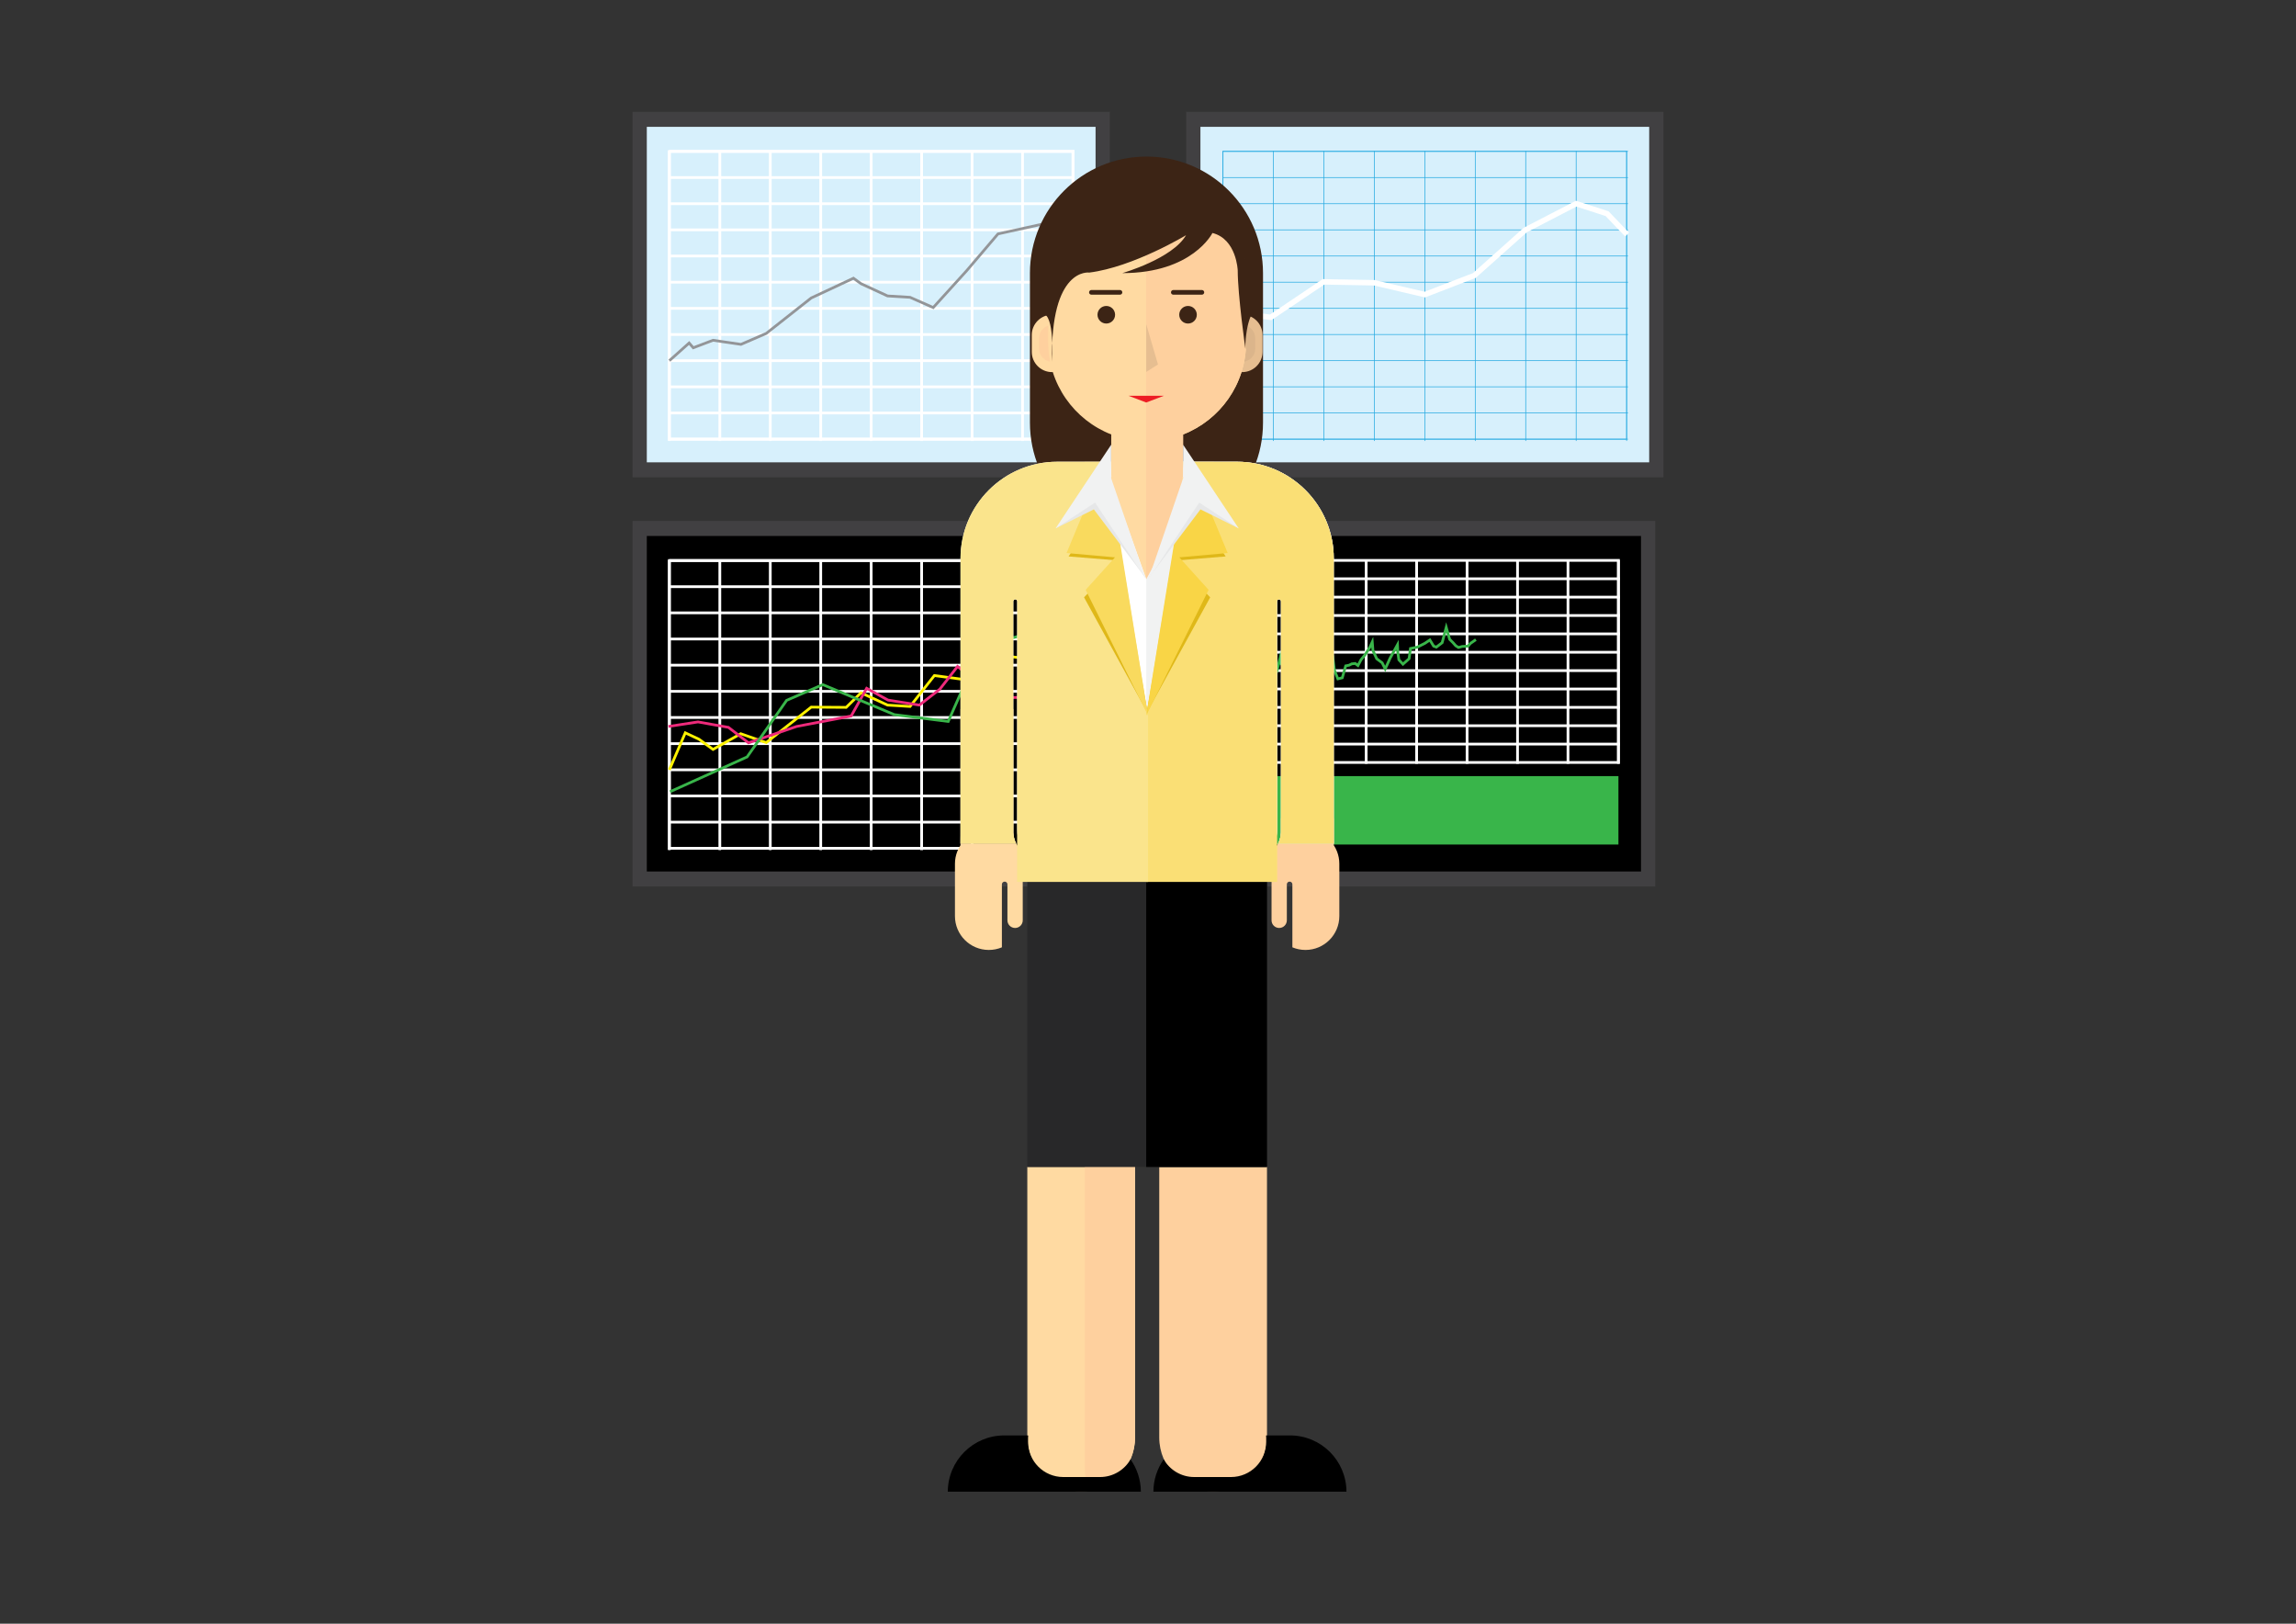 <?xml version="1.0" encoding="utf-8"?>
<!-- Generator: Adobe Illustrator 16.0.0, SVG Export Plug-In . SVG Version: 6.00 Build 0)  -->
<!DOCTYPE svg PUBLIC "-//W3C//DTD SVG 1.0//EN" "http://www.w3.org/TR/2001/REC-SVG-20010904/DTD/svg10.dtd">
<svg version="1.0" xmlns="http://www.w3.org/2000/svg" xmlns:xlink="http://www.w3.org/1999/xlink" x="0px" y="0px"
	 width="841.89px" height="595.28px" viewBox="0 0 841.89 595.28" enable-background="new 0 0 841.89 595.28" xml:space="preserve">
<rect x="0" y="0" width="841.89" height="595.28" fill="#333333" stroke="none"/>
<g id="background">
	<g>
		<g>
			<rect x="231.945" y="41" fill="#414042" width="175" height="134"/>
			<rect x="237.168" y="46.5" fill="#D7F0FC" width="164.552" height="123"/>
		</g>
		<rect x="245.443" y="55.5" fill="none" stroke="#FFFFFF" stroke-miterlimit="10" width="148" height="105.5"/>
		<line fill="none" stroke="#FFFFFF" stroke-miterlimit="10" x1="245.445" y1="55.5" x2="393.945" y2="55.5"/>
		<line fill="none" stroke="#FFFFFF" stroke-miterlimit="10" x1="245.445" y1="65.09" x2="393.945" y2="65.09"/>
		<line fill="none" stroke="#FFFFFF" stroke-miterlimit="10" x1="245.445" y1="74.681" x2="393.945" y2="74.681"/>
		<line fill="none" stroke="#FFFFFF" stroke-miterlimit="10" x1="245.445" y1="84.272" x2="393.945" y2="84.272"/>
		<line fill="none" stroke="#FFFFFF" stroke-miterlimit="10" x1="245.445" y1="93.863" x2="393.945" y2="93.863"/>
		<line fill="none" stroke="#FFFFFF" stroke-miterlimit="10" x1="245.445" y1="103.454" x2="393.945" y2="103.454"/>
		<line fill="none" stroke="#FFFFFF" stroke-miterlimit="10" x1="245.445" y1="113.045" x2="393.945" y2="113.045"/>
		<line fill="none" stroke="#FFFFFF" stroke-miterlimit="10" x1="245.445" y1="122.636" x2="393.945" y2="122.636"/>
		<line fill="none" stroke="#FFFFFF" stroke-miterlimit="10" x1="245.445" y1="132.227" x2="393.945" y2="132.227"/>
		<line fill="none" stroke="#FFFFFF" stroke-miterlimit="10" x1="245.445" y1="141.818" x2="393.945" y2="141.818"/>
		<line fill="none" stroke="#FFFFFF" stroke-miterlimit="10" x1="245.445" y1="151.409" x2="393.945" y2="151.409"/>
		<line fill="none" stroke="#FFFFFF" stroke-miterlimit="10" x1="245.445" y1="161" x2="393.945" y2="161"/>
		<line fill="none" stroke="#FFFFFF" stroke-miterlimit="10" x1="245.443" y1="55.333" x2="245.443" y2="161.667"/>
		<line fill="none" stroke="#FFFFFF" stroke-miterlimit="10" x1="263.943" y1="55.333" x2="263.943" y2="161.667"/>
		<line fill="none" stroke="#FFFFFF" stroke-miterlimit="10" x1="282.443" y1="55.333" x2="282.443" y2="161.667"/>
		<line fill="none" stroke="#FFFFFF" stroke-miterlimit="10" x1="300.943" y1="55.333" x2="300.943" y2="161.667"/>
		<line fill="none" stroke="#FFFFFF" stroke-miterlimit="10" x1="319.443" y1="55.333" x2="319.443" y2="161.667"/>
		<line fill="none" stroke="#FFFFFF" stroke-miterlimit="10" x1="337.943" y1="55.333" x2="337.943" y2="161.667"/>
		<line fill="none" stroke="#FFFFFF" stroke-miterlimit="10" x1="356.443" y1="55.333" x2="356.443" y2="161.667"/>
		<line fill="none" stroke="#FFFFFF" stroke-miterlimit="10" x1="374.943" y1="55.333" x2="374.943" y2="161.667"/>
		<line fill="none" stroke="#FFFFFF" stroke-miterlimit="10" x1="393.443" y1="55.333" x2="393.443" y2="161.667"/>
		<polyline fill="none" stroke="#939598" stroke-miterlimit="10" points="245.445,132.227 252.695,125.75 254.195,127.5 
			261.445,124.75 271.695,126.25 280.945,122.25 297.445,109.25 312.945,102 315.695,104 325.445,108.5 333.695,109 342.195,112.75 
			354.445,99.25 365.945,85.75 388.695,80.75 393.445,82.5 		"/>
	</g>
	<g>
		<g>
			<rect x="231.945" y="191" fill="#414042" width="175" height="134"/>
			<rect x="237.168" y="196.5" width="164.552" height="123"/>
		</g>
		<rect x="245.443" y="205.5" fill="none" stroke="#FFFFFF" stroke-miterlimit="10" width="148" height="105.5"/>
		<line fill="none" stroke="#FFFFFF" stroke-miterlimit="10" x1="245.445" y1="205.5" x2="393.945" y2="205.5"/>
		<line fill="none" stroke="#FFFFFF" stroke-miterlimit="10" x1="245.445" y1="215.09" x2="393.945" y2="215.09"/>
		<line fill="none" stroke="#FFFFFF" stroke-miterlimit="10" x1="245.445" y1="224.681" x2="393.945" y2="224.681"/>
		<line fill="none" stroke="#FFFFFF" stroke-miterlimit="10" x1="245.445" y1="234.272" x2="393.945" y2="234.272"/>
		<line fill="none" stroke="#FFFFFF" stroke-miterlimit="10" x1="245.445" y1="243.863" x2="393.945" y2="243.863"/>
		<line fill="none" stroke="#FFFFFF" stroke-miterlimit="10" x1="245.445" y1="253.454" x2="393.945" y2="253.454"/>
		<line fill="none" stroke="#FFFFFF" stroke-miterlimit="10" x1="245.445" y1="263.045" x2="393.945" y2="263.045"/>
		<line fill="none" stroke="#FFFFFF" stroke-miterlimit="10" x1="245.445" y1="272.636" x2="393.945" y2="272.636"/>
		<line fill="none" stroke="#FFFFFF" stroke-miterlimit="10" x1="245.445" y1="282.227" x2="393.945" y2="282.227"/>
		<line fill="none" stroke="#FFFFFF" stroke-miterlimit="10" x1="245.445" y1="291.818" x2="393.945" y2="291.818"/>
		<line fill="none" stroke="#FFFFFF" stroke-miterlimit="10" x1="245.445" y1="301.408" x2="393.945" y2="301.408"/>
		<line fill="none" stroke="#FFFFFF" stroke-miterlimit="10" x1="245.445" y1="311" x2="393.945" y2="311"/>
		<line fill="none" stroke="#FFFFFF" stroke-miterlimit="10" x1="245.443" y1="205.333" x2="245.443" y2="311.666"/>
		<line fill="none" stroke="#FFFFFF" stroke-miterlimit="10" x1="263.943" y1="205.333" x2="263.943" y2="311.666"/>
		<line fill="none" stroke="#FFFFFF" stroke-miterlimit="10" x1="282.443" y1="205.333" x2="282.443" y2="311.666"/>
		<line fill="none" stroke="#FFFFFF" stroke-miterlimit="10" x1="300.943" y1="205.333" x2="300.943" y2="311.666"/>
		<line fill="none" stroke="#FFFFFF" stroke-miterlimit="10" x1="319.443" y1="205.333" x2="319.443" y2="311.666"/>
		<line fill="none" stroke="#FFFFFF" stroke-miterlimit="10" x1="337.943" y1="205.333" x2="337.943" y2="311.666"/>
		<line fill="none" stroke="#FFFFFF" stroke-miterlimit="10" x1="356.443" y1="205.333" x2="356.443" y2="311.666"/>
		<line fill="none" stroke="#FFFFFF" stroke-miterlimit="10" x1="374.943" y1="205.333" x2="374.943" y2="311.666"/>
		<line fill="none" stroke="#FFFFFF" stroke-miterlimit="10" x1="393.443" y1="205.333" x2="393.443" y2="311.666"/>
		<polyline fill="none" stroke="#FFF200" stroke-miterlimit="10" points="245.445,282.227 251.278,268.667 256.278,271 
			261.445,274.75 271.612,269 280.945,272.25 297.445,259.25 310.278,259.333 315.695,254 325.445,258.5 333.695,259 
			342.612,247.667 354.445,249.25 366.612,240.333 388.612,242.667 393.945,246.667 		"/>
		<polyline fill="none" stroke="#EE2A7B" stroke-miterlimit="10" points="245.111,266.333 255.945,264.667 267.111,266.667 
			274.445,272.333 292.111,266.333 312.112,262.5 317.778,252.333 325.612,256.667 337.112,258.5 344.612,252.667 351.112,244.333 
			365.611,255.833 383.111,255.5 393.611,258.167 		"/>
		<polyline fill="none" stroke="#39B54A" stroke-miterlimit="10" points="245.695,290.25 273.945,277.5 288.445,256.75 301.695,251 
			327.945,262 347.695,264.5 359.945,236.75 381.195,231.25 393.445,222 		"/>
	</g>
	<g>
		<g>
			<rect x="431.945" y="191" fill="#414042" width="175" height="134"/>
			<rect x="437.168" y="196.5" width="164.553" height="123"/>
		</g>
		<rect x="445.443" y="205.45" fill="none" stroke="#FFFFFF" stroke-miterlimit="10" width="148" height="74.082"/>
		<rect x="445.443" y="284.532" fill="#39B54A" width="148" height="25.085"/>
		<line fill="none" stroke="#FFFFFF" stroke-miterlimit="10" x1="445.445" y1="212.185" x2="593.945" y2="212.185"/>
		<line fill="none" stroke="#FFFFFF" stroke-miterlimit="10" x1="445.445" y1="218.919" x2="593.945" y2="218.919"/>
		<line fill="none" stroke="#FFFFFF" stroke-miterlimit="10" x1="445.445" y1="225.654" x2="593.945" y2="225.654"/>
		<line fill="none" stroke="#FFFFFF" stroke-miterlimit="10" x1="445.445" y1="232.389" x2="593.945" y2="232.389"/>
		<line fill="none" stroke="#FFFFFF" stroke-miterlimit="10" x1="445.445" y1="239.124" x2="593.945" y2="239.124"/>
		<line fill="none" stroke="#FFFFFF" stroke-miterlimit="10" x1="445.445" y1="245.858" x2="593.945" y2="245.858"/>
		<line fill="none" stroke="#FFFFFF" stroke-miterlimit="10" x1="445.445" y1="252.593" x2="593.945" y2="252.593"/>
		<line fill="none" stroke="#FFFFFF" stroke-miterlimit="10" x1="445.445" y1="259.328" x2="593.945" y2="259.328"/>
		<line fill="none" stroke="#FFFFFF" stroke-miterlimit="10" x1="445.445" y1="266.063" x2="593.945" y2="266.063"/>
		<line fill="none" stroke="#FFFFFF" stroke-miterlimit="10" x1="445.445" y1="272.797" x2="593.945" y2="272.797"/>
		<line fill="none" stroke="#FFFFFF" stroke-miterlimit="10" x1="445.443" y1="205.333" x2="445.443" y2="280"/>
		<line fill="none" stroke="#FFFFFF" stroke-miterlimit="10" x1="463.943" y1="205.333" x2="463.943" y2="280"/>
		<line fill="none" stroke="#FFFFFF" stroke-miterlimit="10" x1="482.443" y1="205.333" x2="482.443" y2="280"/>
		<line fill="none" stroke="#FFFFFF" stroke-miterlimit="10" x1="500.943" y1="205.333" x2="500.943" y2="280"/>
		<line fill="none" stroke="#FFFFFF" stroke-miterlimit="10" x1="519.443" y1="205.333" x2="519.443" y2="280"/>
		<line fill="none" stroke="#FFFFFF" stroke-miterlimit="10" x1="537.943" y1="205.333" x2="537.943" y2="280"/>
		<line fill="none" stroke="#FFFFFF" stroke-miterlimit="10" x1="556.443" y1="205.333" x2="556.443" y2="280"/>
		<line fill="none" stroke="#FFFFFF" stroke-miterlimit="10" x1="574.943" y1="205.333" x2="574.943" y2="280"/>
		<line fill="none" stroke="#FFFFFF" stroke-miterlimit="10" x1="593.443" y1="205.333" x2="593.443" y2="280"/>
		<path fill="none" stroke="#39B54A" stroke-miterlimit="10" d="M445.611,264.667l1.084-3.917l0.375,2.875c0,0,1-1.375,1.125-0.75
			s0.5,1.875,0.5,1.875l1.125-5.5l0.875,1.75l1.875-4.875l0.875,4.125l1.375-5.125l1.5-4l0.625,3.25l2.25-0.125l1.375-6l1.75-2.625
			l1.375,7.75l2,0.5l0.5-3.875l2-3.875l1.25-5.125l0.375,2.375l2,1.75l1.25,1.25l1.75,1.875l1.25-3.875l1.75-0.125l2.5-7l0.125,6.75
			l2.125,3.625l1,1.25l1.125,1.5l0.875-4.875l2.125-1.625l1.125-2.125l0.5,4l1.25,3.125l1.625-0.375l1.25-4.375l1.25-0.25l1-0.5
			l1.25-0.125l1,0.75l1.125-2.125l1.625-2l1.625-2.625l0.875-1.875l0.25,3.125l1.375,3l2,1.5l1.125,2.25l1.75-3.875l2.75-5
			l0.125,2.875l0.375,2.625l1.5,1.625l2.25-2l0.5-3.75l2.5-0.5l1.25-0.625l1.5-0.75l1.875-1.25l1.375,2.25l1,0.375l2.125-1.625
			l1.5-5.625l1.25,4.375l1.25,1.25l1,1.125l1,0.625l1.375-0.375l2.125-0.125l0.875-1l2-1.375"/>
	</g>
	<g>
		<g>
			<rect x="434.945" y="41" fill="#414042" width="175" height="134"/>
			<rect x="440.168" y="46.5" fill="#D7F0FC" width="164.553" height="123"/>
		</g>
		
			<rect x="448.443" y="55.5" fill="none" stroke="#27AAE1" stroke-width="0.25" stroke-miterlimit="10" width="148" height="105.5"/>
		<line fill="none" stroke="#27AAE1" stroke-width="0.25" stroke-miterlimit="10" x1="448.445" y1="55.5" x2="596.945" y2="55.5"/>
		
			<line fill="none" stroke="#27AAE1" stroke-width="0.25" stroke-miterlimit="10" x1="448.445" y1="65.09" x2="596.945" y2="65.09"/>
		
			<line fill="none" stroke="#27AAE1" stroke-width="0.25" stroke-miterlimit="10" x1="448.445" y1="74.681" x2="596.945" y2="74.681"/>
		
			<line fill="none" stroke="#27AAE1" stroke-width="0.25" stroke-miterlimit="10" x1="448.445" y1="84.272" x2="596.945" y2="84.272"/>
		
			<line fill="none" stroke="#27AAE1" stroke-width="0.25" stroke-miterlimit="10" x1="448.445" y1="93.863" x2="596.945" y2="93.863"/>
		
			<line fill="none" stroke="#27AAE1" stroke-width="0.25" stroke-miterlimit="10" x1="448.445" y1="103.454" x2="596.945" y2="103.454"/>
		
			<line fill="none" stroke="#27AAE1" stroke-width="0.25" stroke-miterlimit="10" x1="448.445" y1="113.045" x2="596.945" y2="113.045"/>
		
			<line fill="none" stroke="#27AAE1" stroke-width="0.25" stroke-miterlimit="10" x1="448.445" y1="122.636" x2="596.945" y2="122.636"/>
		
			<line fill="none" stroke="#27AAE1" stroke-width="0.25" stroke-miterlimit="10" x1="448.445" y1="132.227" x2="596.945" y2="132.227"/>
		
			<line fill="none" stroke="#27AAE1" stroke-width="0.25" stroke-miterlimit="10" x1="448.445" y1="141.818" x2="596.945" y2="141.818"/>
		
			<line fill="none" stroke="#27AAE1" stroke-width="0.25" stroke-miterlimit="10" x1="448.445" y1="151.409" x2="596.945" y2="151.409"/>
		<line fill="none" stroke="#27AAE1" stroke-width="0.25" stroke-miterlimit="10" x1="448.445" y1="161" x2="596.945" y2="161"/>
		
			<line fill="none" stroke="#27AAE1" stroke-width="0.25" stroke-miterlimit="10" x1="448.443" y1="55.333" x2="448.443" y2="161.667"/>
		
			<line fill="none" stroke="#27AAE1" stroke-width="0.25" stroke-miterlimit="10" x1="466.943" y1="55.333" x2="466.943" y2="161.667"/>
		
			<line fill="none" stroke="#27AAE1" stroke-width="0.25" stroke-miterlimit="10" x1="485.443" y1="55.333" x2="485.443" y2="161.667"/>
		
			<line fill="none" stroke="#27AAE1" stroke-width="0.25" stroke-miterlimit="10" x1="503.943" y1="55.333" x2="503.943" y2="161.667"/>
		
			<line fill="none" stroke="#27AAE1" stroke-width="0.25" stroke-miterlimit="10" x1="522.443" y1="55.333" x2="522.443" y2="161.667"/>
		
			<line fill="none" stroke="#27AAE1" stroke-width="0.25" stroke-miterlimit="10" x1="540.943" y1="55.333" x2="540.943" y2="161.667"/>
		
			<line fill="none" stroke="#27AAE1" stroke-width="0.25" stroke-miterlimit="10" x1="559.443" y1="55.333" x2="559.443" y2="161.667"/>
		
			<line fill="none" stroke="#27AAE1" stroke-width="0.25" stroke-miterlimit="10" x1="577.943" y1="55.333" x2="577.943" y2="161.667"/>
		
			<line fill="none" stroke="#27AAE1" stroke-width="0.25" stroke-miterlimit="10" x1="596.443" y1="55.333" x2="596.443" y2="161.667"/>
		<polyline fill="none" stroke="#FFFFFF" stroke-width="2" stroke-miterlimit="10" points="448.611,116.667 457.945,115.333 
			465.945,116.333 485.278,103.333 503.945,103.667 522.445,108 540.611,101 559.278,84.333 577.945,74.667 589.277,78.333 
			596.611,86 		"/>
	</g>
</g>
<g id="woman">
	<g>
		<g>
			<path fill="#3C2415" d="M463.117,154.957c0,23.599-19.131,42.731-42.732,42.731l0,0c-23.6,0-42.732-19.133-42.732-42.731v-54.826
				c0-23.603,19.133-42.732,42.732-42.732l0,0c23.601,0,42.732,19.13,42.732,42.732V154.957z"/>
			<path fill="#FFDAA2" d="M376.692,526.991c0,10.909,8.844,19.753,19.754,19.753S416.2,537.9,416.2,526.991V427.82h-39.508V526.991
				z"/>
			<path fill="#FED09E" d="M416.2,526.991V427.82h-18.424v110.483c0,2.897,0.566,5.66,1.563,8.205
				C408.874,545.106,416.2,536.915,416.2,526.991z"/>
			<path fill="#FED09E" d="M425.068,427.82v99.171c0,10.909,8.844,19.753,19.754,19.753s19.754-8.844,19.754-19.753V427.82H425.068z
				"/>
			<polygon fill="#282829" points="376.692,312.524 376.692,427.82 416.2,427.82 425.068,427.82 464.576,427.82 464.576,312.524 			
				"/>
			<path fill="#FFFFFF" d="M371.565,304.997v-66.195v-18.343c0-0.391,0.316-0.705,0.705-0.705c0.391,0,0.707,0.314,0.707,0.705
				v18.343l-0.014,9.499l-0.002,55.932c0,6.739,5.463,12.204,12.203,12.204h70.939c6.74,0,12.203-5.465,12.203-12.204v-55.932
				l-0.027-9.499v-18.343c0-0.391,0.318-0.705,0.705-0.705c0.391,0,0.705,0.314,0.705,0.705v18.343v66.195
				c0,0,0.076,2.167-1.076,4.303h20.461l-0.006-4.233v-82.844l-0.002-2.418v-15.049c0-19.593-15.883-35.476-35.477-35.476h-65.906
				c-19.592,0-35.475,15.883-35.475,35.476v16.66l-0.004,0.807v83.7l-0.021,3.377h20.461
				C371.491,307.164,371.565,304.997,371.565,304.997z"/>
			<line fill="none" stroke="#000000" stroke-miterlimit="10" x1="364.885" y1="348.583" x2="364.885" y2="348.583"/>
			<path fill="#FED09E" d="M468.078,310.156c0,0-0.729,1.427-0.918,1.871c-0.607,1.423-0.9,3.007-0.9,4.651v2.252l-0.016,7.902
				v10.569c0,1.55,1.254,2.806,2.803,2.806c1.551,0,2.807-1.256,2.807-2.806v-10.569v-2.602c0-0.564,0.453-1.018,1.014-1.018
				c0.564,0,1.018,0.453,1.018,1.018v23.076c1.475,0.617,3.096,0.96,4.793,0.96c6.861,0,12.42-5.559,12.42-12.418v-19.171
				c0-1.6-0.303-3.128-0.854-4.532c-0.313-0.8-0.705-1.556-1.17-2.265V309.3h-20.461
				C468.455,309.586,468.283,309.873,468.078,310.156z"/>
			<path fill="#FFDAA2" d="M351.012,312.146c-0.551,1.404-0.854,2.933-0.854,4.532v19.171c0,6.859,5.559,12.418,12.418,12.418
				c1.701,0,3.32-0.343,4.793-0.96v-23.076c0-0.564,0.455-1.018,1.018-1.018c0.561,0,1.018,0.453,1.018,1.018l-0.004,2.602v10.569
				c0,1.55,1.258,2.806,2.807,2.806c1.551,0,2.807-1.256,2.807-2.806v-10.569l-0.02-7.902v-2.252c0-1.645-0.289-3.229-0.9-4.651
				c-0.189-0.444-0.916-1.871-0.916-1.871c-0.205-0.283-0.379-0.57-0.533-0.856h-20.461l-0.004,0.582
				C351.717,310.591,351.325,311.347,351.012,312.146z"/>
			<path d="M473.02,526.251h-8.781c0.021,0.312,0.047,0.624,0.047,0.941v1.411c0,7.124-5.775,12.9-12.9,12.9h-13.504
				c-4.777,0-8.941-2.607-11.172-6.469c-2.365,3.351-3.77,7.43-3.785,11.839h70.791C493.674,535.476,484.43,526.251,473.02,526.251z
				"/>
			<path d="M368.231,526.251h8.779c-0.021,0.312-0.047,0.624-0.047,0.941v1.411c0,7.124,5.777,12.9,12.9,12.9h13.506
				c4.779,0,8.941-2.607,11.17-6.469c2.365,3.351,3.773,7.43,3.789,11.839h-70.793C347.577,535.476,356.823,526.251,368.231,526.251
				z"/>
			<path fill="#FFDAA2" d="M393.202,128.986c0,4.106-3.328,7.436-7.436,7.436l0,0c-4.107,0-7.439-3.329-7.439-7.436v-6.158
				c0-4.106,3.332-7.436,7.439-7.436l0,0c4.107,0,7.436,3.329,7.436,7.436V128.986z"/>
			<path fill="#FED09E" d="M390.516,127.871c0,2.623-2.127,4.752-4.75,4.752l0,0c-2.623,0-4.752-2.129-4.752-4.752v-3.931
				c0-2.624,2.129-4.749,4.752-4.749l0,0c2.623,0,4.75,2.125,4.75,4.749V127.871z"/>
			<path fill="#E6BE91" d="M462.943,128.986c0,4.106-3.328,7.436-7.436,7.436l0,0c-4.107,0-7.439-3.329-7.439-7.436v-6.158
				c0-4.106,3.332-7.436,7.439-7.436l0,0c4.107,0,7.436,3.329,7.436,7.436V128.986z"/>
			<path fill="#DBB58B" d="M460.258,127.874c0,2.62-2.127,4.749-4.75,4.749l0,0c-2.623,0-4.752-2.129-4.752-4.749v-3.934
				c0-2.624,2.129-4.749,4.752-4.749l0,0c2.623,0,4.75,2.125,4.75,4.749V127.874z"/>
			<polygon points="420.292,427.82 425.068,427.82 464.576,427.82 464.576,312.524 420.292,312.524 			"/>
			<path fill="#F1F2F2" d="M489.068,222.223l-0.002-2.418v-15.049c0-19.593-15.883-35.476-35.477-35.476h-33.3v147.156h35.814
				c6.74,0,12.203-5.465,12.203-12.204v-55.932l-0.029-9.499l0.002-18.343c0-0.391,0.318-0.705,0.705-0.705
				c0.391,0,0.705,0.314,0.705,0.705v18.343v66.195c0,0,0.076,2.167-1.076,4.303h20.461l-0.006-4.233V222.223z"/>
			<path fill="#FFDAA2" d="M420.637,65.001c-20.039,0-36.281,16.245-36.281,36.282v24.188c0,15.389,9.586,28.531,23.111,33.807
				v14.57c0,7.271,5.895,13.168,13.17,13.168c7.271,0,13.167-5.896,13.167-13.168v-14.57c13.523-5.271,23.111-18.415,23.111-33.807
				v-24.188C456.916,81.246,440.674,65.001,420.637,65.001z"/>
			<path fill="#FED09E" d="M420.287,186.999c0.115,0.003,0.232,0.017,0.352,0.017c7.272,0,13.168-5.896,13.168-13.168v-14.57
				c13.523-5.271,23.111-18.415,23.111-33.807v-24.188c0-12.891-6.727-24.204-16.855-30.639h-19.776V186.999z"/>
			<path fill="#3C2415" d="M408.877,115.393c0,1.779-1.445,3.223-3.225,3.223c-1.783,0-3.227-1.443-3.227-3.223
				c0-1.783,1.443-3.225,3.227-3.225C407.432,112.168,408.877,113.609,408.877,115.393z"/>
			<path fill="#3C2415" d="M438.844,115.393c0,1.779-1.445,3.223-3.225,3.223c-1.783,0-3.225-1.443-3.225-3.223
				c0-1.783,1.441-3.225,3.225-3.225C437.398,112.168,438.844,113.609,438.844,115.393z"/>
			<polygon fill="#E6BE91" points="420.286,118.819 420.286,136.355 424.611,133.622 			"/>
			<polygon fill="#ED1C24" points="426.77,145.099 420.286,147.564 413.799,145.099 			"/>
			<path fill="#3C2415" d="M411.526,107.179c0,0.473-0.385,0.856-0.857,0.856h-10.48c-0.473,0-0.857-0.384-0.857-0.856l0,0
				c0-0.472,0.385-0.856,0.857-0.856h10.48C411.141,106.322,411.526,106.707,411.526,107.179L411.526,107.179z"/>
			<path fill="#3C2415" d="M441.559,107.179c0,0.473-0.385,0.856-0.855,0.856h-10.482c-0.473,0-0.857-0.384-0.857-0.856l0,0
				c0-0.472,0.385-0.856,0.857-0.856h10.482C441.174,106.322,441.559,106.707,441.559,107.179L441.559,107.179z"/>
			<path fill="#3C2415" d="M444.572,85.416c0,0-7.256,14.715-33.056,14.715c0,0,18.343-5.241,23.382-13.908
				c0,0-19.351,11.69-35.476,13.706c0,0-14.414-2.136-13.656,32.694c0,0,1.16-17.98-3.678-17.576l0.807-29.026l23.783-22.979
				l22.978-0.403l24.189,16.125l6.047,34.871c0,0-3.225,3.629-3.225,14.312c0,0-2.822-19.753-2.822-28.823
				C453.846,99.123,453.441,87.633,444.572,85.416z"/>
			<path fill="#FED09E" d="M469.689,299.953v5.044c0,0,0.076,2.167-1.076,4.303h20.461l-0.006-4.233v-5.113H469.689z"/>
			<path fill="#FFDAA2" d="M371.565,304.997v-45.044h-19.359v45.97l-0.021,3.377h20.461
				C371.491,307.164,371.565,304.997,371.565,304.997z"/>
			<path fill="#FADF75" d="M468.307,323.334v-75.033l-0.029-9.499l0.002-18.343c0-0.391,0.318-0.705,0.705-0.705
				c0.391,0,0.705,0.314,0.705,0.705v18.343v66.195c0,0,0.076,2.167-1.076,4.303h20.461l-0.006-4.233v-82.844l-0.002-2.418v-15.049
				c0-19.593-15.883-35.476-35.477-35.476l-17.922-0.03l-15.378,93.083v61H468.307z"/>
			<path fill="#FAE48C" d="M371.559,304.997v-66.195v-18.343c0-0.391,0.314-0.705,0.705-0.705c0.387,0,0.705,0.314,0.705,0.705
				l0.002,18.343l-0.029,9.499v75.033h48.018v-61l-15.378-93.083l-17.923,0.03c-19.594,0-35.477,15.883-35.477,35.476v15.049
				l-0.002,2.418v82.844l-0.006,4.233h20.461C371.483,307.164,371.559,304.997,371.559,304.997z"/>
			<polygon fill="#FFDAA2" points="434.793,174.803 420.287,212.195 406.781,174.803 			"/>
			<polygon fill="#FED09E" points="432.793,189.375 420.287,212.375 420.287,169.25 433.787,169.25 			"/>
			<polygon fill="#DFB819" points="420.417,261.5 443.75,219 431.084,205.5 449.418,204 443.084,194.167 431.084,202.5 			"/>
			<polygon fill="#F9D546" points="420.293,262.333 443.168,216.25 432.418,204.333 450.168,202.75 436.418,169.667 433.787,169.25 
				434.418,175 			"/>
			<polygon fill="#DFB819" points="420.832,261.5 397.499,219 410.165,205.5 391.832,204 398.165,194.167 410.165,202.5 			"/>
			<polygon fill="#F9DA5E" points="420.956,262.333 398.082,216.25 408.832,204.333 391.082,202.75 404.832,169.667 407.462,169.25 
				406.832,175 			"/>
			<polygon fill="#E6E7E8" points="454.162,193.688 440.182,186.75 420.98,212.195 437.725,179.75 			"/>
			<polygon fill="#F1F2F2" points="433.818,163.032 454.225,193.75 439.725,184.25 421.152,212.25 433.818,175.365 			"/>
			<polygon fill="#E6E7E8" points="387.105,193.688 401.084,186.75 420.287,212.195 403.542,179.75 			"/>
			<polygon fill="#F1F2F2" points="407.449,163.032 387.042,193.75 401.542,184.25 420.115,212.25 407.449,175.365 			"/>
		</g>
	</g>
</g>
</svg>
